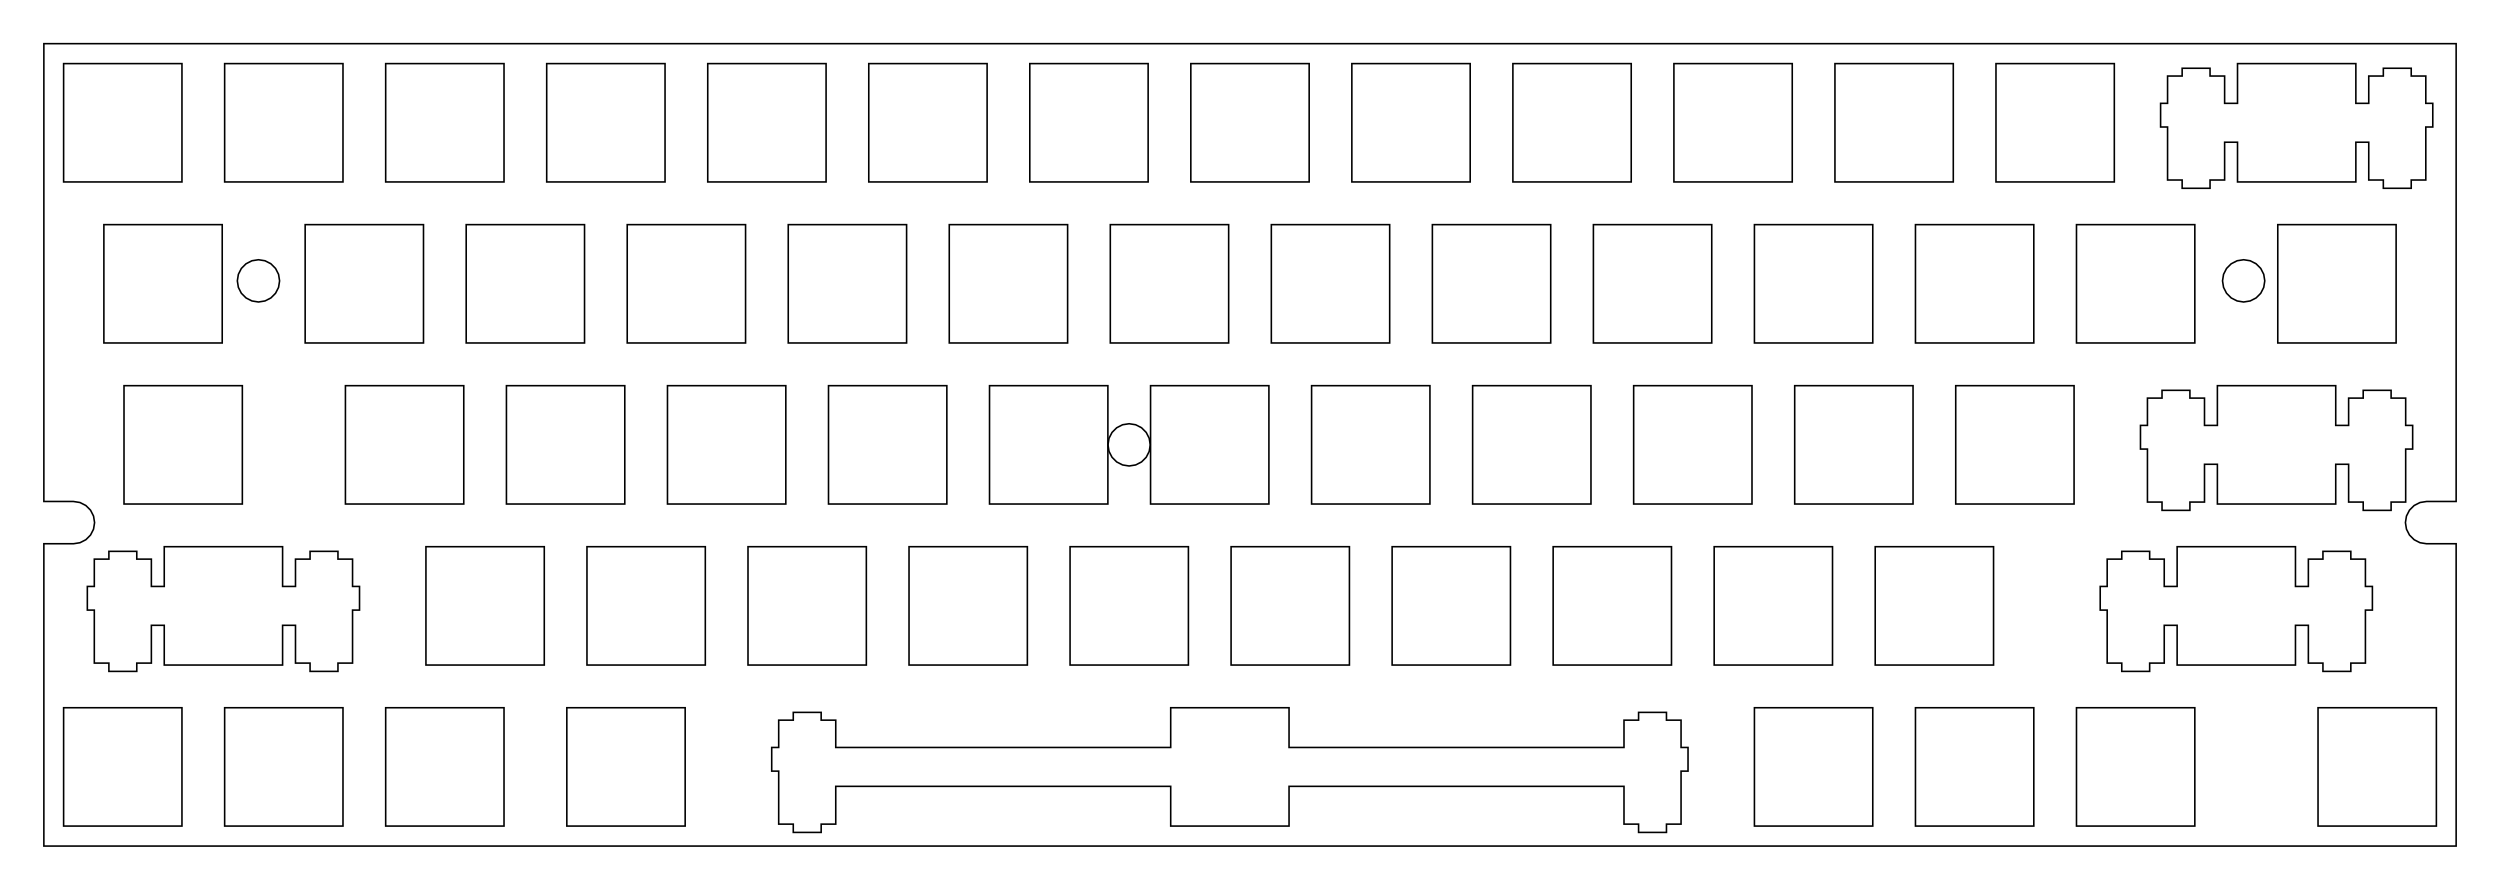 <?xml version="1.0"?>
<!-- Generated by SVGo -->
<svg width="295.752mm" height="105.252mm"
     viewBox="0.000 0.000 295.752 105.252"
     xmlns="http://www.w3.org/2000/svg" 
     xmlns:xlink="http://www.w3.org/1999/xlink">
<polygon points="290.564,59.326 287.063,59.326 286.290,59.448 285.594,59.803 285.041,60.356 284.686,61.053 284.564,61.825 284.686,62.599 285.041,63.295 285.594,63.849 286.290,64.204 287.063,64.326 290.564,64.326 290.564,100.090 5.189,100.090 5.189,64.326 8.689,64.326 9.462,64.204 10.158,63.849 10.711,63.295 11.066,62.599 11.189,61.826 11.066,61.053 10.711,60.356 10.158,59.803 9.462,59.448 8.690,59.326 5.189,59.326 5.189,5.163 290.564,5.163" style="fill:none;stroke-width:0.05mm;stroke:black"/>
<polygon points="138.495,83.725 138.495,88.425 98.870,88.425 98.870,85.195 97.145,85.195 97.145,84.275 93.845,84.275 93.845,85.195 92.120,85.195 92.120,88.425 91.294,88.425 91.294,91.225 92.120,91.225 92.120,97.495 93.845,97.495 93.845,98.475 97.145,98.475 97.145,97.495 98.870,97.495 98.870,93.025 138.495,93.025 138.495,97.725 152.495,97.725 152.495,93.025 192.120,93.025 192.120,97.495 193.845,97.495 193.845,98.475 197.144,98.475 197.144,97.495 198.870,97.495 198.870,91.225 199.695,91.225 199.695,88.425 198.870,88.425 198.870,85.195 197.144,85.195 197.144,84.275 193.845,84.275 193.845,85.195 192.120,85.195 192.120,88.425 152.495,88.425 152.495,83.725" style="fill:none;stroke-width:0.05mm;stroke:black"/>
<polygon points="274.225,83.725 274.225,97.725 288.225,97.725 288.225,83.725" style="fill:none;stroke-width:0.05mm;stroke:black"/>
<polygon points="245.650,83.725 245.650,97.725 259.650,97.725 259.650,83.725" style="fill:none;stroke-width:0.05mm;stroke:black"/>
<polygon points="226.601,83.725 226.601,97.725 240.601,97.725 240.601,83.725" style="fill:none;stroke-width:0.05mm;stroke:black"/>
<polygon points="207.550,83.725 207.550,97.725 221.550,97.725 221.550,83.725" style="fill:none;stroke-width:0.05mm;stroke:black"/>
<polygon points="67.056,83.725 67.056,97.725 81.056,97.725 81.056,83.725" style="fill:none;stroke-width:0.05mm;stroke:black"/>
<polygon points="45.626,83.725 45.626,97.725 59.626,97.725 59.626,83.725" style="fill:none;stroke-width:0.05mm;stroke:black"/>
<polygon points="26.576,83.725 26.576,97.725 40.576,97.725 40.576,83.725" style="fill:none;stroke-width:0.05mm;stroke:black"/>
<polygon points="7.526,83.725 7.526,97.725 21.526,97.725 21.526,83.725" style="fill:none;stroke-width:0.05mm;stroke:black"/>
<polygon points="257.556,64.675 257.556,69.376 256.031,69.376 256.031,66.145 254.306,66.145 254.306,65.225 251.007,65.225 251.007,66.145 249.281,66.145 249.281,69.376 248.457,69.376 248.457,72.175 249.281,72.175 249.281,78.445 251.007,78.445 251.007,79.425 254.306,79.425 254.306,78.445 256.031,78.445 256.031,73.975 257.556,73.975 257.556,78.675 271.556,78.675 271.556,73.975 273.081,73.975 273.081,78.445 274.806,78.445 274.806,79.425 278.106,79.425 278.106,78.445 279.831,78.445 279.831,72.175 280.656,72.175 280.656,69.376 279.831,69.376 279.831,66.145 278.106,66.145 278.106,65.225 274.806,65.225 274.806,66.145 273.081,66.145 273.081,69.376 271.556,69.376 271.556,64.675" style="fill:none;stroke-width:0.05mm;stroke:black"/>
<polygon points="19.431,64.675 19.431,69.376 17.907,69.376 17.907,66.145 16.181,66.145 16.181,65.225 12.882,65.225 12.882,66.145 11.157,66.145 11.157,69.376 10.332,69.376 10.332,72.175 11.157,72.175 11.157,78.445 12.882,78.445 12.882,79.425 16.181,79.425 16.181,78.445 17.907,78.445 17.907,73.975 19.431,73.975 19.431,78.675 33.431,78.675 33.431,73.975 34.957,73.975 34.957,78.445 36.681,78.445 36.681,79.425 39.981,79.425 39.981,78.445 41.707,78.445 41.707,72.175 42.532,72.175 42.532,69.376 41.707,69.376 41.707,66.145 39.981,66.145 39.981,65.225 36.681,65.225 36.681,66.145 34.957,66.145 34.957,69.376 33.431,69.376 33.431,64.675" style="fill:none;stroke-width:0.05mm;stroke:black"/>
<polygon points="221.839,64.675 221.839,78.675 235.839,78.675 235.839,64.675" style="fill:none;stroke-width:0.05mm;stroke:black"/>
<polygon points="202.788,64.675 202.788,78.675 216.788,78.675 216.788,64.675" style="fill:none;stroke-width:0.05mm;stroke:black"/>
<polygon points="183.739,64.675 183.739,78.675 197.739,78.675 197.739,64.675" style="fill:none;stroke-width:0.05mm;stroke:black"/>
<polygon points="164.689,64.675 164.689,78.675 178.689,78.675 178.689,64.675" style="fill:none;stroke-width:0.05mm;stroke:black"/>
<polygon points="145.638,64.675 145.638,78.675 159.638,78.675 159.638,64.675" style="fill:none;stroke-width:0.05mm;stroke:black"/>
<polygon points="126.589,64.675 126.589,78.675 140.589,78.675 140.589,64.675" style="fill:none;stroke-width:0.05mm;stroke:black"/>
<polygon points="107.538,64.675 107.538,78.675 121.538,78.675 121.538,64.675" style="fill:none;stroke-width:0.05mm;stroke:black"/>
<polygon points="88.489,64.675 88.489,78.675 102.489,78.675 102.489,64.675" style="fill:none;stroke-width:0.05mm;stroke:black"/>
<polygon points="69.439,64.675 69.439,78.675 83.439,78.675 83.439,64.675" style="fill:none;stroke-width:0.05mm;stroke:black"/>
<polygon points="50.389,64.675 50.389,78.675 64.389,78.675 64.389,64.675" style="fill:none;stroke-width:0.05mm;stroke:black"/>
<polygon points="262.318,45.626 262.318,50.325 260.794,50.325 260.794,47.096 259.068,47.096 259.068,46.175 255.769,46.175 255.769,47.096 254.044,47.096 254.044,50.325 253.220,50.325 253.220,53.126 254.044,53.126 254.044,59.395 255.769,59.395 255.769,60.376 259.068,60.376 259.068,59.395 260.794,59.395 260.794,54.925 262.318,54.925 262.318,59.626 276.319,59.626 276.319,54.925 277.844,54.925 277.844,59.395 279.569,59.395 279.569,60.376 282.869,60.376 282.869,59.395 284.594,59.395 284.594,53.126 285.419,53.126 285.419,50.325 284.594,50.325 284.594,47.096 282.869,47.096 282.869,46.175 279.569,46.175 279.569,47.096 277.844,47.096 277.844,50.325 276.319,50.325 276.319,45.626" style="fill:none;stroke-width:0.05mm;stroke:black"/>
<polygon points="231.364,45.626 231.364,59.626 245.364,59.626 245.364,45.626" style="fill:none;stroke-width:0.05mm;stroke:black"/>
<polygon points="212.314,45.626 212.314,59.626 226.314,59.626 226.314,45.626" style="fill:none;stroke-width:0.05mm;stroke:black"/>
<polygon points="193.263,45.626 193.263,59.626 207.263,59.626 207.263,45.626" style="fill:none;stroke-width:0.05mm;stroke:black"/>
<polygon points="174.214,45.626 174.214,59.626 188.214,59.626 188.214,45.626" style="fill:none;stroke-width:0.05mm;stroke:black"/>
<polygon points="155.163,45.626 155.163,59.626 169.163,59.626 169.163,45.626" style="fill:none;stroke-width:0.05mm;stroke:black"/>
<polygon points="136.113,45.626 136.113,59.626 150.113,59.626 150.113,45.626" style="fill:none;stroke-width:0.05mm;stroke:black"/>
<polygon points="117.062,45.626 117.062,59.626 131.064,59.626 131.064,45.626" style="fill:none;stroke-width:0.05mm;stroke:black"/>
<polygon points="98.013,45.626 98.013,59.626 112.013,59.626 112.013,45.626" style="fill:none;stroke-width:0.05mm;stroke:black"/>
<polygon points="78.963,45.626 78.963,59.626 92.963,59.626 92.963,45.626" style="fill:none;stroke-width:0.05mm;stroke:black"/>
<polygon points="59.912,45.626 59.912,59.626 73.913,59.626 73.913,45.626" style="fill:none;stroke-width:0.05mm;stroke:black"/>
<polygon points="40.864,45.626 40.864,59.626 54.864,59.626 54.864,45.626" style="fill:none;stroke-width:0.05mm;stroke:black"/>
<polygon points="14.670,45.626 14.670,59.626 28.670,59.626 28.670,45.626" style="fill:none;stroke-width:0.05mm;stroke:black"/>
<polygon points="132.804,50.248 132.107,50.603 131.554,51.157 131.197,51.853 131.077,52.627 131.197,53.398 131.554,54.096 132.107,54.648 132.804,55.004 133.577,55.127 134.349,55.004 135.046,54.648 135.599,54.096 135.953,53.398 136.077,52.627 135.953,51.853 135.599,51.157 135.046,50.603 134.349,50.248 133.577,50.127" style="fill:none;stroke-width:0.05mm;stroke:black"/>
<polygon points="269.463,26.575 269.463,40.575 283.463,40.575 283.463,26.575" style="fill:none;stroke-width:0.05mm;stroke:black"/>
<polygon points="245.650,26.575 245.650,40.575 259.650,40.575 259.650,26.575" style="fill:none;stroke-width:0.05mm;stroke:black"/>
<polygon points="226.601,26.575 226.601,40.575 240.601,40.575 240.601,26.575" style="fill:none;stroke-width:0.05mm;stroke:black"/>
<polygon points="207.550,26.575 207.550,40.575 221.550,40.575 221.550,26.575" style="fill:none;stroke-width:0.05mm;stroke:black"/>
<polygon points="188.501,26.575 188.501,40.575 202.501,40.575 202.501,26.575" style="fill:none;stroke-width:0.05mm;stroke:black"/>
<polygon points="169.451,26.575 169.451,40.575 183.451,40.575 183.451,26.575" style="fill:none;stroke-width:0.05mm;stroke:black"/>
<polygon points="150.400,26.575 150.400,40.575 164.400,40.575 164.400,26.575" style="fill:none;stroke-width:0.05mm;stroke:black"/>
<polygon points="131.351,26.575 131.351,40.575 145.351,40.575 145.351,26.575" style="fill:none;stroke-width:0.05mm;stroke:black"/>
<polygon points="112.300,26.575 112.300,40.575 126.300,40.575 126.300,26.575" style="fill:none;stroke-width:0.05mm;stroke:black"/>
<polygon points="93.251,26.575 93.251,40.575 107.251,40.575 107.251,26.575" style="fill:none;stroke-width:0.05mm;stroke:black"/>
<polygon points="74.201,26.575 74.201,40.575 88.201,40.575 88.201,26.575" style="fill:none;stroke-width:0.05mm;stroke:black"/>
<polygon points="55.151,26.575 55.151,40.575 69.151,40.575 69.151,26.575" style="fill:none;stroke-width:0.05mm;stroke:black"/>
<polygon points="36.100,26.575 36.100,40.575 50.100,40.575 50.100,26.575" style="fill:none;stroke-width:0.05mm;stroke:black"/>
<polygon points="12.289,26.575 12.289,40.575 26.289,40.575 26.289,26.575" style="fill:none;stroke-width:0.05mm;stroke:black"/>
<polygon points="264.653,30.848 263.956,31.203 263.403,31.756 263.048,32.453 262.926,33.227 263.048,33.998 263.403,34.695 263.956,35.248 264.653,35.603 265.426,35.727 266.198,35.603 266.895,35.248 267.448,34.695 267.803,33.998 267.926,33.227 267.803,32.453 267.448,31.756 266.895,31.203 266.198,30.848 265.426,30.726" style="fill:none;stroke-width:0.05mm;stroke:black"/>
<polygon points="29.803,30.848 29.107,31.203 28.553,31.756 28.199,32.453 28.077,33.227 28.199,33.998 28.553,34.695 29.107,35.248 29.803,35.603 30.577,35.727 31.349,35.603 32.046,35.248 32.597,34.695 32.954,33.998 33.076,33.227 32.954,32.453 32.597,31.756 32.046,31.203 31.349,30.848 30.577,30.726" style="fill:none;stroke-width:0.05mm;stroke:black"/>
<polygon points="264.700,7.525 264.700,12.225 263.175,12.225 263.175,8.995 261.450,8.995 261.450,8.075 258.150,8.075 258.150,8.995 256.425,8.995 256.425,12.225 255.601,12.225 255.601,15.025 256.425,15.025 256.425,21.296 258.150,21.296 258.150,22.275 261.450,22.275 261.450,21.296 263.175,21.296 263.175,16.825 264.700,16.825 264.700,21.525 278.700,21.525 278.700,16.825 280.225,16.825 280.225,21.296 281.950,21.296 281.950,22.275 285.250,22.275 285.250,21.296 286.975,21.296 286.975,15.025 287.800,15.025 287.800,12.225 286.975,12.225 286.975,8.995 285.250,8.995 285.250,8.075 281.950,8.075 281.950,8.995 280.225,8.995 280.225,12.225 278.700,12.225 278.700,7.525" style="fill:none;stroke-width:0.05mm;stroke:black"/>
<polygon points="236.126,7.525 236.126,21.525 250.126,21.525 250.126,7.525" style="fill:none;stroke-width:0.05mm;stroke:black"/>
<polygon points="217.076,7.525 217.076,21.525 231.076,21.525 231.076,7.525" style="fill:none;stroke-width:0.05mm;stroke:black"/>
<polygon points="198.025,7.525 198.025,21.525 212.025,21.525 212.025,7.525" style="fill:none;stroke-width:0.05mm;stroke:black"/>
<polygon points="178.976,7.525 178.976,21.525 192.976,21.525 192.976,7.525" style="fill:none;stroke-width:0.05mm;stroke:black"/>
<polygon points="159.925,7.525 159.925,21.525 173.925,21.525 173.925,7.525" style="fill:none;stroke-width:0.05mm;stroke:black"/>
<polygon points="140.876,7.525 140.876,21.525 154.876,21.525 154.876,7.525" style="fill:none;stroke-width:0.05mm;stroke:black"/>
<polygon points="121.826,7.525 121.826,21.525 135.826,21.525 135.826,7.525" style="fill:none;stroke-width:0.05mm;stroke:black"/>
<polygon points="102.776,7.525 102.776,21.525 116.776,21.525 116.776,7.525" style="fill:none;stroke-width:0.05mm;stroke:black"/>
<polygon points="83.726,7.525 83.726,21.525 97.726,21.525 97.726,7.525" style="fill:none;stroke-width:0.05mm;stroke:black"/>
<polygon points="64.675,7.525 64.675,21.525 78.675,21.525 78.675,7.525" style="fill:none;stroke-width:0.05mm;stroke:black"/>
<polygon points="45.626,7.525 45.626,21.525 59.626,21.525 59.626,7.525" style="fill:none;stroke-width:0.05mm;stroke:black"/>
<polygon points="26.576,7.525 26.576,21.525 40.576,21.525 40.576,7.525" style="fill:none;stroke-width:0.05mm;stroke:black"/>
<polygon points="7.526,7.525 7.526,21.525 21.526,21.525 21.526,7.525" style="fill:none;stroke-width:0.05mm;stroke:black"/>
</svg>
